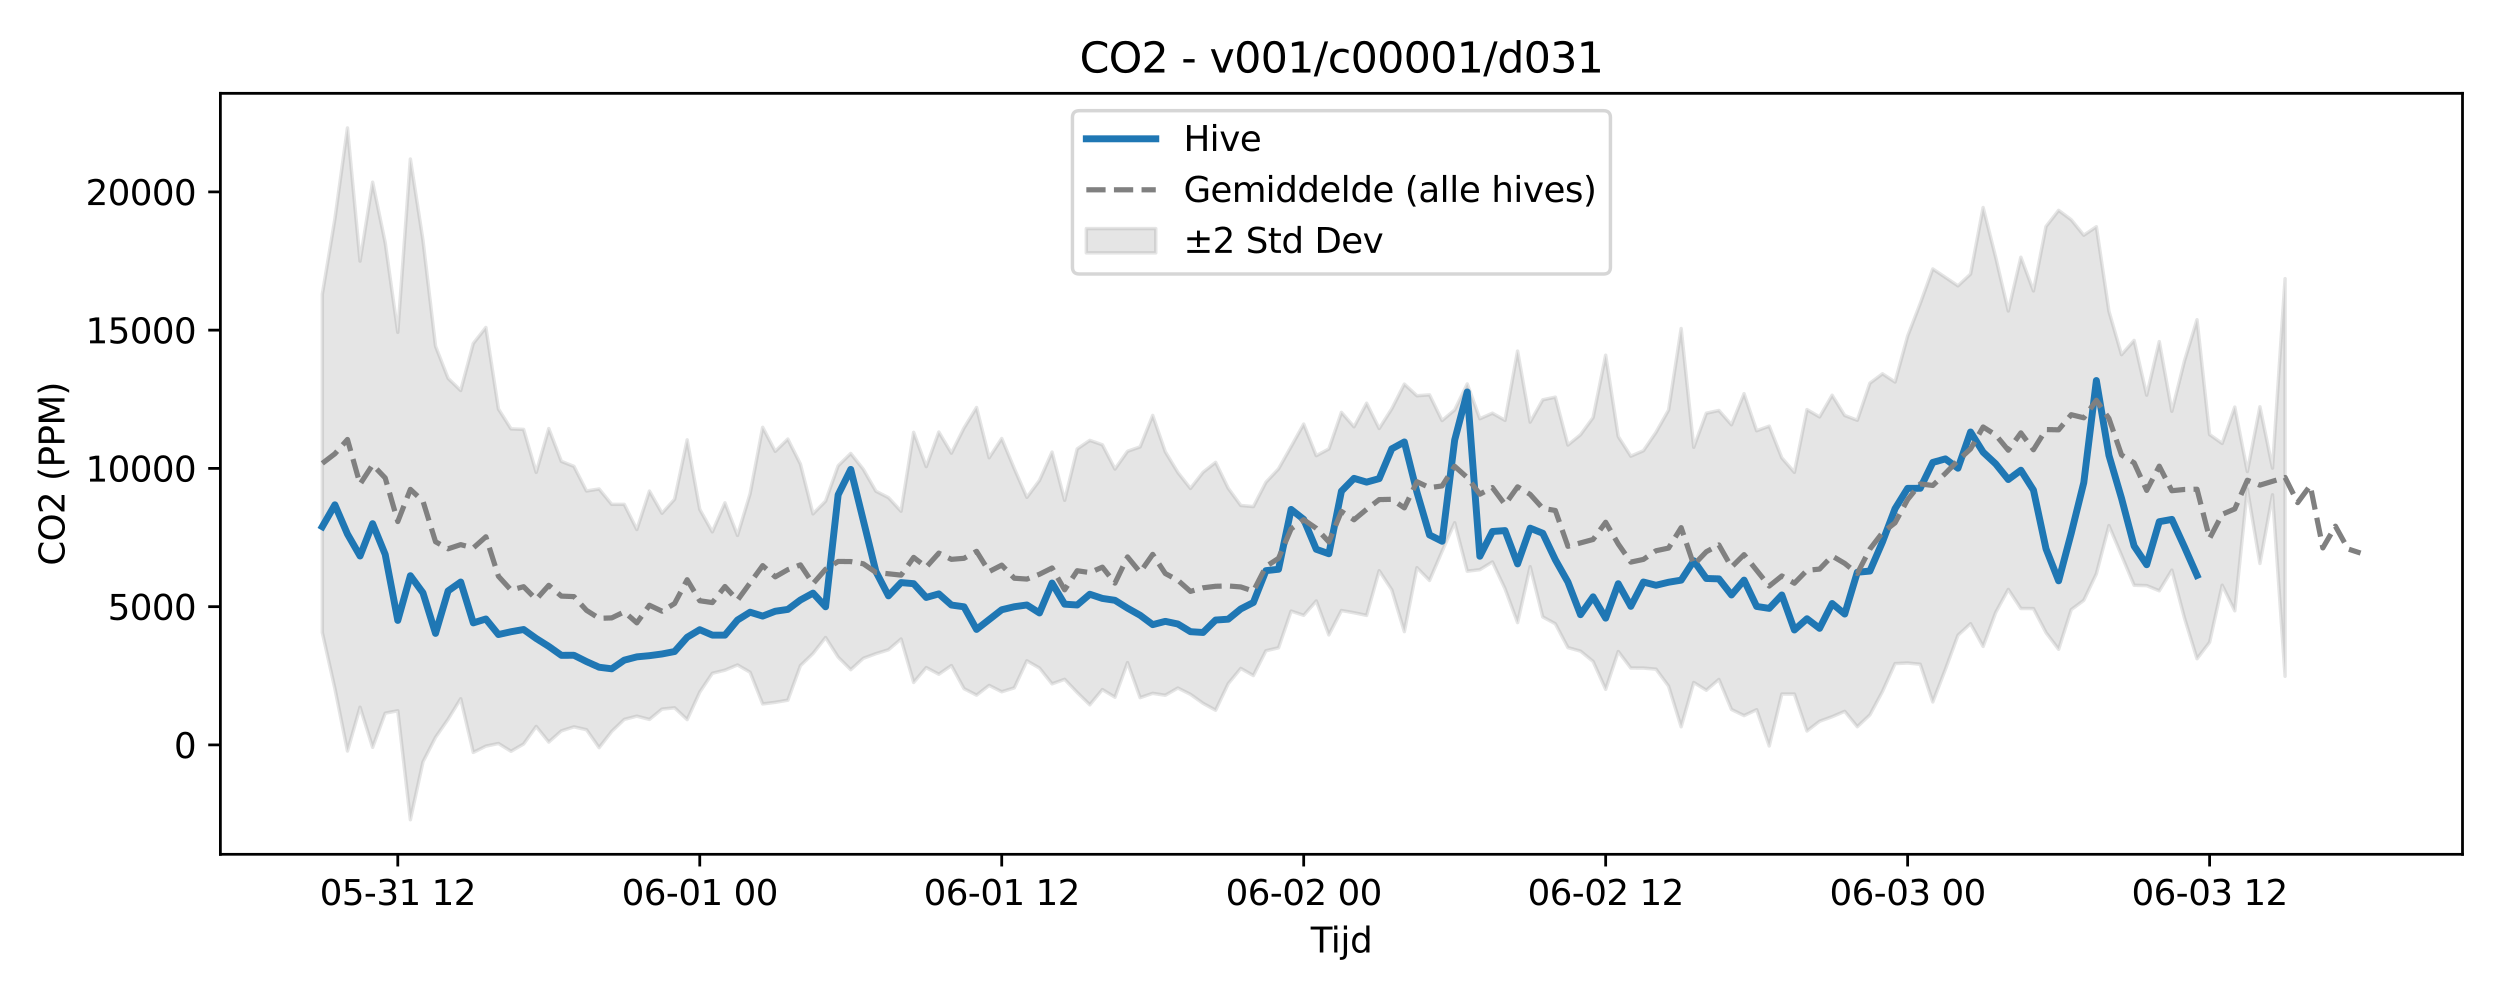 <?xml version="1.0" encoding="utf-8" standalone="no"?>
<!DOCTYPE svg PUBLIC "-//W3C//DTD SVG 1.1//EN"
  "http://www.w3.org/Graphics/SVG/1.1/DTD/svg11.dtd">
<svg xmlns:xlink="http://www.w3.org/1999/xlink" width="720pt" height="288pt" viewBox="0 0 720 288" xmlns="http://www.w3.org/2000/svg" version="1.1">
 <defs>
  <style type="text/css">*{stroke-linejoin: round; stroke-linecap: butt}</style>
 </defs>
 <g id="figure_1">
  <g id="patch_1">
   <path d="M 0 288 
L 720 288 
L 720 0 
L 0 0 
z
" style="fill: #ffffff"/>
  </g>
  <g id="axes_1">
   <g id="patch_2">
    <path d="M 63.47 246.04 
L 709.2 246.04 
L 709.2 26.88 
L 63.47 26.88 
z
" style="fill: #ffffff"/>
   </g>
   <g id="FillBetweenPolyCollection_1">
    <defs>
     <path id="mb9d3ffe589" d="M 92.821 -203.241 
L 92.821 -105.857 
L 96.445 -89.713 
L 100.069 -71.7 
L 103.692 -84.316 
L 107.316 -72.768 
L 110.939 -82.601 
L 114.563 -83.304 
L 118.187 -51.922 
L 121.81 -68.562 
L 125.434 -75.65 
L 129.058 -80.87 
L 132.681 -86.763 
L 136.305 -71.301 
L 139.928 -73.111 
L 143.552 -73.869 
L 147.176 -71.629 
L 150.799 -73.724 
L 154.423 -78.782 
L 158.047 -74.279 
L 161.67 -77.502 
L 165.294 -78.667 
L 168.917 -77.838 
L 172.541 -72.668 
L 176.165 -77.336 
L 179.788 -80.811 
L 183.412 -81.745 
L 187.036 -80.799 
L 190.659 -83.781 
L 194.283 -84.152 
L 197.906 -80.753 
L 201.53 -88.667 
L 205.154 -94.09 
L 208.777 -94.985 
L 212.401 -96.492 
L 216.025 -94.39 
L 219.648 -85.267 
L 223.272 -85.727 
L 226.895 -86.34 
L 230.519 -96.282 
L 234.143 -99.778 
L 237.766 -104.398 
L 241.39 -98.752 
L 245.014 -95.131 
L 248.637 -98.405 
L 252.261 -99.74 
L 255.884 -100.87 
L 259.508 -103.971 
L 263.132 -91.457 
L 266.755 -95.737 
L 270.379 -93.824 
L 274.003 -96.32 
L 277.626 -89.676 
L 281.25 -87.791 
L 284.873 -90.602 
L 288.497 -88.768 
L 292.121 -89.904 
L 295.744 -97.682 
L 299.368 -95.595 
L 302.992 -91.046 
L 306.615 -92.357 
L 310.239 -88.549 
L 313.862 -85.011 
L 317.486 -89.403 
L 321.11 -87.203 
L 324.733 -97.173 
L 328.357 -87.071 
L 331.981 -88.318 
L 335.604 -87.76 
L 339.228 -89.848 
L 342.851 -88.032 
L 346.475 -85.446 
L 350.099 -83.454 
L 353.722 -91.096 
L 357.346 -95.494 
L 360.97 -93.433 
L 364.593 -100.579 
L 368.217 -101.437 
L 371.84 -112.008 
L 375.464 -110.781 
L 379.088 -114.923 
L 382.711 -105.139 
L 386.335 -112.174 
L 389.959 -111.524 
L 393.582 -110.764 
L 397.206 -123.637 
L 400.83 -118.122 
L 404.453 -106.09 
L 408.077 -124.502 
L 411.7 -120.823 
L 415.324 -129.225 
L 418.948 -137.452 
L 422.571 -123.492 
L 426.195 -123.935 
L 429.819 -126.158 
L 433.442 -118.444 
L 437.066 -108.688 
L 440.689 -124.797 
L 444.313 -110.328 
L 447.937 -108.349 
L 451.56 -101.485 
L 455.184 -100.472 
L 458.808 -97.515 
L 462.431 -89.475 
L 466.055 -100.364 
L 469.678 -95.615 
L 473.302 -95.595 
L 476.926 -95.281 
L 480.549 -90.403 
L 484.173 -78.691 
L 487.797 -91.437 
L 491.42 -89.209 
L 495.044 -92.32 
L 498.667 -83.673 
L 502.291 -81.907 
L 505.915 -83.607 
L 509.538 -73.16 
L 513.162 -88.109 
L 516.786 -88.1 
L 520.409 -77.467 
L 524.033 -80.268 
L 527.656 -81.584 
L 531.28 -83.134 
L 534.904 -78.698 
L 538.527 -82.114 
L 542.151 -88.839 
L 545.775 -96.884 
L 549.398 -97.052 
L 553.022 -96.69 
L 556.645 -85.836 
L 560.269 -95.204 
L 563.893 -105.051 
L 567.516 -108.364 
L 571.14 -101.823 
L 574.764 -111.619 
L 578.387 -118.246 
L 582.011 -112.745 
L 585.634 -112.728 
L 589.258 -105.796 
L 592.882 -101.002 
L 596.505 -112.412 
L 600.129 -115.102 
L 603.753 -122.739 
L 607.376 -136.623 
L 611 -128.073 
L 614.623 -119.439 
L 618.247 -119.338 
L 621.871 -117.855 
L 625.494 -123.804 
L 629.118 -110.047 
L 632.742 -98.285 
L 636.365 -103.02 
L 639.989 -119.46 
L 643.612 -112.095 
L 647.236 -147.192 
L 650.86 -125.714 
L 654.483 -145.508 
L 658.107 -93.229 
L 658.107 -207.753 
L 658.107 -207.753 
L 654.483 -153.181 
L 650.86 -170.851 
L 647.236 -152.192 
L 643.612 -170.759 
L 639.989 -160.292 
L 636.365 -162.852 
L 632.742 -195.917 
L 629.118 -184.023 
L 625.494 -169.541 
L 621.871 -189.628 
L 618.247 -174.188 
L 614.623 -189.969 
L 611 -185.856 
L 607.376 -198.344 
L 603.753 -222.704 
L 600.129 -220.256 
L 596.505 -224.721 
L 592.882 -227.415 
L 589.258 -222.779 
L 585.634 -204.217 
L 582.011 -213.914 
L 578.387 -198.434 
L 574.764 -213.856 
L 571.14 -228.234 
L 567.516 -209.069 
L 563.893 -205.681 
L 560.269 -208.125 
L 556.645 -210.543 
L 553.022 -200.571 
L 549.398 -191.21 
L 545.775 -177.975 
L 542.151 -180.353 
L 538.527 -177.633 
L 534.904 -166.968 
L 531.28 -168.347 
L 527.656 -174.173 
L 524.033 -167.927 
L 520.409 -170.039 
L 516.786 -151.972 
L 513.162 -156.134 
L 509.538 -165.274 
L 505.915 -163.951 
L 502.291 -174.622 
L 498.667 -165.669 
L 495.044 -169.79 
L 491.42 -169.001 
L 487.797 -159.186 
L 484.173 -193.39 
L 480.549 -169.905 
L 476.926 -163.493 
L 473.302 -158.191 
L 469.678 -156.621 
L 466.055 -162.294 
L 462.431 -185.702 
L 458.808 -167.743 
L 455.184 -162.799 
L 451.56 -159.836 
L 447.937 -173.622 
L 444.313 -172.861 
L 440.689 -166.434 
L 437.066 -186.893 
L 433.442 -166.946 
L 429.819 -169.007 
L 426.195 -167.403 
L 422.571 -177.43 
L 418.948 -169.951 
L 415.324 -166.878 
L 411.7 -174.287 
L 408.077 -174.024 
L 404.453 -177.377 
L 400.83 -170.271 
L 397.206 -164.593 
L 393.582 -171.883 
L 389.959 -165.088 
L 386.335 -169.245 
L 382.711 -158.708 
L 379.088 -156.768 
L 375.464 -165.869 
L 371.84 -159.376 
L 368.217 -152.97 
L 364.593 -149.113 
L 360.97 -142.097 
L 357.346 -142.432 
L 353.722 -147.389 
L 350.099 -154.854 
L 346.475 -151.985 
L 342.851 -147.326 
L 339.228 -151.925 
L 335.604 -157.899 
L 331.981 -168.36 
L 328.357 -159.303 
L 324.733 -158.035 
L 321.11 -152.917 
L 317.486 -159.908 
L 313.862 -161.177 
L 310.239 -158.709 
L 306.615 -143.911 
L 302.992 -157.805 
L 299.368 -149.636 
L 295.744 -144.768 
L 292.121 -153.038 
L 288.497 -161.717 
L 284.873 -156.164 
L 281.25 -170.634 
L 277.626 -164.734 
L 274.003 -157.496 
L 270.379 -163.586 
L 266.755 -153.614 
L 263.132 -163.489 
L 259.508 -140.756 
L 255.884 -144.681 
L 252.261 -146.538 
L 248.637 -152.852 
L 245.014 -157.408 
L 241.39 -153.861 
L 237.766 -143.687 
L 234.143 -140.007 
L 230.519 -154.355 
L 226.895 -161.549 
L 223.272 -158.014 
L 219.648 -164.933 
L 216.025 -145.781 
L 212.401 -133.8 
L 208.777 -143.188 
L 205.154 -134.823 
L 201.53 -141.303 
L 197.906 -161.325 
L 194.283 -144.22 
L 190.659 -140.188 
L 187.036 -146.579 
L 183.412 -135.495 
L 179.788 -142.749 
L 176.165 -142.751 
L 172.541 -147.178 
L 168.917 -146.598 
L 165.294 -153.692 
L 161.67 -155.138 
L 158.047 -164.575 
L 154.423 -151.958 
L 150.799 -164.339 
L 147.176 -164.493 
L 143.552 -170.208 
L 139.928 -193.689 
L 136.305 -189.083 
L 132.681 -175.531 
L 129.058 -179.03 
L 125.434 -188.304 
L 121.81 -218.811 
L 118.187 -242.199 
L 114.563 -192.287 
L 110.939 -218.107 
L 107.316 -235.524 
L 103.692 -212.795 
L 100.069 -251.158 
L 96.445 -224.921 
L 92.821 -203.241 
z
" style="stroke: #808080; stroke-opacity: 0.2"/>
    </defs>
    <g clip-path="url(#p9726e30731)">
     <use xlink:href="#mb9d3ffe589" x="0" y="288" style="fill: #808080; fill-opacity: 0.2; stroke: #808080; stroke-opacity: 0.2"/>
    </g>
   </g>
   <g id="matplotlib.axis_1">
    <g id="xtick_1">
     <g id="line2d_1">
      <defs>
       <path id="m6a9867c2ef" d="M 0 0 
L 0 3.5 
" style="stroke: #000000; stroke-width: 0.8"/>
      </defs>
      <g>
       <use xlink:href="#m6a9867c2ef" x="114.563" y="246.04" style="stroke: #000000; stroke-width: 0.8"/>
      </g>
     </g>
     <g id="text_1">
      <!-- 05-31 12 -->
      <g transform="translate(92.083 260.638) scale(0.1 -0.1)">
       <defs>
        <path id="DejaVuSans-30" d="M 2034 4250 
Q 1547 4250 1301 3770 
Q 1056 3291 1056 2328 
Q 1056 1369 1301 889 
Q 1547 409 2034 409 
Q 2525 409 2770 889 
Q 3016 1369 3016 2328 
Q 3016 3291 2770 3770 
Q 2525 4250 2034 4250 
z
M 2034 4750 
Q 2819 4750 3233 4129 
Q 3647 3509 3647 2328 
Q 3647 1150 3233 529 
Q 2819 -91 2034 -91 
Q 1250 -91 836 529 
Q 422 1150 422 2328 
Q 422 3509 836 4129 
Q 1250 4750 2034 4750 
z
" transform="scale(0.016)"/>
        <path id="DejaVuSans-35" d="M 691 4666 
L 3169 4666 
L 3169 4134 
L 1269 4134 
L 1269 2991 
Q 1406 3038 1543 3061 
Q 1681 3084 1819 3084 
Q 2600 3084 3056 2656 
Q 3513 2228 3513 1497 
Q 3513 744 3044 326 
Q 2575 -91 1722 -91 
Q 1428 -91 1123 -41 
Q 819 9 494 109 
L 494 744 
Q 775 591 1075 516 
Q 1375 441 1709 441 
Q 2250 441 2565 725 
Q 2881 1009 2881 1497 
Q 2881 1984 2565 2268 
Q 2250 2553 1709 2553 
Q 1456 2553 1204 2497 
Q 953 2441 691 2322 
L 691 4666 
z
" transform="scale(0.016)"/>
        <path id="DejaVuSans-2d" d="M 313 2009 
L 1997 2009 
L 1997 1497 
L 313 1497 
L 313 2009 
z
" transform="scale(0.016)"/>
        <path id="DejaVuSans-33" d="M 2597 2516 
Q 3050 2419 3304 2112 
Q 3559 1806 3559 1356 
Q 3559 666 3084 287 
Q 2609 -91 1734 -91 
Q 1441 -91 1130 -33 
Q 819 25 488 141 
L 488 750 
Q 750 597 1062 519 
Q 1375 441 1716 441 
Q 2309 441 2620 675 
Q 2931 909 2931 1356 
Q 2931 1769 2642 2001 
Q 2353 2234 1838 2234 
L 1294 2234 
L 1294 2753 
L 1863 2753 
Q 2328 2753 2575 2939 
Q 2822 3125 2822 3475 
Q 2822 3834 2567 4026 
Q 2313 4219 1838 4219 
Q 1578 4219 1281 4162 
Q 984 4106 628 3988 
L 628 4550 
Q 988 4650 1302 4700 
Q 1616 4750 1894 4750 
Q 2613 4750 3031 4423 
Q 3450 4097 3450 3541 
Q 3450 3153 3228 2886 
Q 3006 2619 2597 2516 
z
" transform="scale(0.016)"/>
        <path id="DejaVuSans-31" d="M 794 531 
L 1825 531 
L 1825 4091 
L 703 3866 
L 703 4441 
L 1819 4666 
L 2450 4666 
L 2450 531 
L 3481 531 
L 3481 0 
L 794 0 
L 794 531 
z
" transform="scale(0.016)"/>
        <path id="DejaVuSans-20" transform="scale(0.016)"/>
        <path id="DejaVuSans-32" d="M 1228 531 
L 3431 531 
L 3431 0 
L 469 0 
L 469 531 
Q 828 903 1448 1529 
Q 2069 2156 2228 2338 
Q 2531 2678 2651 2914 
Q 2772 3150 2772 3378 
Q 2772 3750 2511 3984 
Q 2250 4219 1831 4219 
Q 1534 4219 1204 4116 
Q 875 4013 500 3803 
L 500 4441 
Q 881 4594 1212 4672 
Q 1544 4750 1819 4750 
Q 2544 4750 2975 4387 
Q 3406 4025 3406 3419 
Q 3406 3131 3298 2873 
Q 3191 2616 2906 2266 
Q 2828 2175 2409 1742 
Q 1991 1309 1228 531 
z
" transform="scale(0.016)"/>
       </defs>
       <use xlink:href="#DejaVuSans-30"/>
       <use xlink:href="#DejaVuSans-35" transform="translate(63.623 0)"/>
       <use xlink:href="#DejaVuSans-2d" transform="translate(127.246 0)"/>
       <use xlink:href="#DejaVuSans-33" transform="translate(163.33 0)"/>
       <use xlink:href="#DejaVuSans-31" transform="translate(226.953 0)"/>
       <use xlink:href="#DejaVuSans-20" transform="translate(290.576 0)"/>
       <use xlink:href="#DejaVuSans-31" transform="translate(322.363 0)"/>
       <use xlink:href="#DejaVuSans-32" transform="translate(385.986 0)"/>
      </g>
     </g>
    </g>
    <g id="xtick_2">
     <g id="line2d_2">
      <g>
       <use xlink:href="#m6a9867c2ef" x="201.53" y="246.04" style="stroke: #000000; stroke-width: 0.8"/>
      </g>
     </g>
     <g id="text_2">
      <!-- 06-01 00 -->
      <g transform="translate(179.05 260.638) scale(0.1 -0.1)">
       <defs>
        <path id="DejaVuSans-36" d="M 2113 2584 
Q 1688 2584 1439 2293 
Q 1191 2003 1191 1497 
Q 1191 994 1439 701 
Q 1688 409 2113 409 
Q 2538 409 2786 701 
Q 3034 994 3034 1497 
Q 3034 2003 2786 2293 
Q 2538 2584 2113 2584 
z
M 3366 4563 
L 3366 3988 
Q 3128 4100 2886 4159 
Q 2644 4219 2406 4219 
Q 1781 4219 1451 3797 
Q 1122 3375 1075 2522 
Q 1259 2794 1537 2939 
Q 1816 3084 2150 3084 
Q 2853 3084 3261 2657 
Q 3669 2231 3669 1497 
Q 3669 778 3244 343 
Q 2819 -91 2113 -91 
Q 1303 -91 875 529 
Q 447 1150 447 2328 
Q 447 3434 972 4092 
Q 1497 4750 2381 4750 
Q 2619 4750 2861 4703 
Q 3103 4656 3366 4563 
z
" transform="scale(0.016)"/>
       </defs>
       <use xlink:href="#DejaVuSans-30"/>
       <use xlink:href="#DejaVuSans-36" transform="translate(63.623 0)"/>
       <use xlink:href="#DejaVuSans-2d" transform="translate(127.246 0)"/>
       <use xlink:href="#DejaVuSans-30" transform="translate(163.33 0)"/>
       <use xlink:href="#DejaVuSans-31" transform="translate(226.953 0)"/>
       <use xlink:href="#DejaVuSans-20" transform="translate(290.576 0)"/>
       <use xlink:href="#DejaVuSans-30" transform="translate(322.363 0)"/>
       <use xlink:href="#DejaVuSans-30" transform="translate(385.986 0)"/>
      </g>
     </g>
    </g>
    <g id="xtick_3">
     <g id="line2d_3">
      <g>
       <use xlink:href="#m6a9867c2ef" x="288.497" y="246.04" style="stroke: #000000; stroke-width: 0.8"/>
      </g>
     </g>
     <g id="text_3">
      <!-- 06-01 12 -->
      <g transform="translate(266.017 260.638) scale(0.1 -0.1)">
       <use xlink:href="#DejaVuSans-30"/>
       <use xlink:href="#DejaVuSans-36" transform="translate(63.623 0)"/>
       <use xlink:href="#DejaVuSans-2d" transform="translate(127.246 0)"/>
       <use xlink:href="#DejaVuSans-30" transform="translate(163.33 0)"/>
       <use xlink:href="#DejaVuSans-31" transform="translate(226.953 0)"/>
       <use xlink:href="#DejaVuSans-20" transform="translate(290.576 0)"/>
       <use xlink:href="#DejaVuSans-31" transform="translate(322.363 0)"/>
       <use xlink:href="#DejaVuSans-32" transform="translate(385.986 0)"/>
      </g>
     </g>
    </g>
    <g id="xtick_4">
     <g id="line2d_4">
      <g>
       <use xlink:href="#m6a9867c2ef" x="375.464" y="246.04" style="stroke: #000000; stroke-width: 0.8"/>
      </g>
     </g>
     <g id="text_4">
      <!-- 06-02 00 -->
      <g transform="translate(352.984 260.638) scale(0.1 -0.1)">
       <use xlink:href="#DejaVuSans-30"/>
       <use xlink:href="#DejaVuSans-36" transform="translate(63.623 0)"/>
       <use xlink:href="#DejaVuSans-2d" transform="translate(127.246 0)"/>
       <use xlink:href="#DejaVuSans-30" transform="translate(163.33 0)"/>
       <use xlink:href="#DejaVuSans-32" transform="translate(226.953 0)"/>
       <use xlink:href="#DejaVuSans-20" transform="translate(290.576 0)"/>
       <use xlink:href="#DejaVuSans-30" transform="translate(322.363 0)"/>
       <use xlink:href="#DejaVuSans-30" transform="translate(385.986 0)"/>
      </g>
     </g>
    </g>
    <g id="xtick_5">
     <g id="line2d_5">
      <g>
       <use xlink:href="#m6a9867c2ef" x="462.431" y="246.04" style="stroke: #000000; stroke-width: 0.8"/>
      </g>
     </g>
     <g id="text_5">
      <!-- 06-02 12 -->
      <g transform="translate(439.951 260.638) scale(0.1 -0.1)">
       <use xlink:href="#DejaVuSans-30"/>
       <use xlink:href="#DejaVuSans-36" transform="translate(63.623 0)"/>
       <use xlink:href="#DejaVuSans-2d" transform="translate(127.246 0)"/>
       <use xlink:href="#DejaVuSans-30" transform="translate(163.33 0)"/>
       <use xlink:href="#DejaVuSans-32" transform="translate(226.953 0)"/>
       <use xlink:href="#DejaVuSans-20" transform="translate(290.576 0)"/>
       <use xlink:href="#DejaVuSans-31" transform="translate(322.363 0)"/>
       <use xlink:href="#DejaVuSans-32" transform="translate(385.986 0)"/>
      </g>
     </g>
    </g>
    <g id="xtick_6">
     <g id="line2d_6">
      <g>
       <use xlink:href="#m6a9867c2ef" x="549.398" y="246.04" style="stroke: #000000; stroke-width: 0.8"/>
      </g>
     </g>
     <g id="text_6">
      <!-- 06-03 00 -->
      <g transform="translate(526.918 260.638) scale(0.1 -0.1)">
       <use xlink:href="#DejaVuSans-30"/>
       <use xlink:href="#DejaVuSans-36" transform="translate(63.623 0)"/>
       <use xlink:href="#DejaVuSans-2d" transform="translate(127.246 0)"/>
       <use xlink:href="#DejaVuSans-30" transform="translate(163.33 0)"/>
       <use xlink:href="#DejaVuSans-33" transform="translate(226.953 0)"/>
       <use xlink:href="#DejaVuSans-20" transform="translate(290.576 0)"/>
       <use xlink:href="#DejaVuSans-30" transform="translate(322.363 0)"/>
       <use xlink:href="#DejaVuSans-30" transform="translate(385.986 0)"/>
      </g>
     </g>
    </g>
    <g id="xtick_7">
     <g id="line2d_7">
      <g>
       <use xlink:href="#m6a9867c2ef" x="636.365" y="246.04" style="stroke: #000000; stroke-width: 0.8"/>
      </g>
     </g>
     <g id="text_7">
      <!-- 06-03 12 -->
      <g transform="translate(613.885 260.638) scale(0.1 -0.1)">
       <use xlink:href="#DejaVuSans-30"/>
       <use xlink:href="#DejaVuSans-36" transform="translate(63.623 0)"/>
       <use xlink:href="#DejaVuSans-2d" transform="translate(127.246 0)"/>
       <use xlink:href="#DejaVuSans-30" transform="translate(163.33 0)"/>
       <use xlink:href="#DejaVuSans-33" transform="translate(226.953 0)"/>
       <use xlink:href="#DejaVuSans-20" transform="translate(290.576 0)"/>
       <use xlink:href="#DejaVuSans-31" transform="translate(322.363 0)"/>
       <use xlink:href="#DejaVuSans-32" transform="translate(385.986 0)"/>
      </g>
     </g>
    </g>
    <g id="text_8">
     <!-- Tijd -->
     <g transform="translate(377.485 274.317) scale(0.1 -0.1)">
      <defs>
       <path id="DejaVuSans-54" d="M -19 4666 
L 3928 4666 
L 3928 4134 
L 2272 4134 
L 2272 0 
L 1638 0 
L 1638 4134 
L -19 4134 
L -19 4666 
z
" transform="scale(0.016)"/>
       <path id="DejaVuSans-69" d="M 603 3500 
L 1178 3500 
L 1178 0 
L 603 0 
L 603 3500 
z
M 603 4863 
L 1178 4863 
L 1178 4134 
L 603 4134 
L 603 4863 
z
" transform="scale(0.016)"/>
       <path id="DejaVuSans-6a" d="M 603 3500 
L 1178 3500 
L 1178 -63 
Q 1178 -731 923 -1031 
Q 669 -1331 103 -1331 
L -116 -1331 
L -116 -844 
L 38 -844 
Q 366 -844 484 -692 
Q 603 -541 603 -63 
L 603 3500 
z
M 603 4863 
L 1178 4863 
L 1178 4134 
L 603 4134 
L 603 4863 
z
" transform="scale(0.016)"/>
       <path id="DejaVuSans-64" d="M 2906 2969 
L 2906 4863 
L 3481 4863 
L 3481 0 
L 2906 0 
L 2906 525 
Q 2725 213 2448 61 
Q 2172 -91 1784 -91 
Q 1150 -91 751 415 
Q 353 922 353 1747 
Q 353 2572 751 3078 
Q 1150 3584 1784 3584 
Q 2172 3584 2448 3432 
Q 2725 3281 2906 2969 
z
M 947 1747 
Q 947 1113 1208 752 
Q 1469 391 1925 391 
Q 2381 391 2643 752 
Q 2906 1113 2906 1747 
Q 2906 2381 2643 2742 
Q 2381 3103 1925 3103 
Q 1469 3103 1208 2742 
Q 947 2381 947 1747 
z
" transform="scale(0.016)"/>
      </defs>
      <use xlink:href="#DejaVuSans-54"/>
      <use xlink:href="#DejaVuSans-69" transform="translate(57.959 0)"/>
      <use xlink:href="#DejaVuSans-6a" transform="translate(85.742 0)"/>
      <use xlink:href="#DejaVuSans-64" transform="translate(113.525 0)"/>
     </g>
    </g>
   </g>
   <g id="matplotlib.axis_2">
    <g id="ytick_1">
     <g id="line2d_8">
      <defs>
       <path id="m1d240a756c" d="M 0 0 
L -3.5 0 
" style="stroke: #000000; stroke-width: 0.8"/>
      </defs>
      <g>
       <use xlink:href="#m1d240a756c" x="63.47" y="214.532" style="stroke: #000000; stroke-width: 0.8"/>
      </g>
     </g>
     <g id="text_9">
      <!-- 0 -->
      <g transform="translate(50.108 218.331) scale(0.1 -0.1)">
       <use xlink:href="#DejaVuSans-30"/>
      </g>
     </g>
    </g>
    <g id="ytick_2">
     <g id="line2d_9">
      <g>
       <use xlink:href="#m1d240a756c" x="63.47" y="174.716" style="stroke: #000000; stroke-width: 0.8"/>
      </g>
     </g>
     <g id="text_10">
      <!-- 5000 -->
      <g transform="translate(31.02 178.515) scale(0.1 -0.1)">
       <use xlink:href="#DejaVuSans-35"/>
       <use xlink:href="#DejaVuSans-30" transform="translate(63.623 0)"/>
       <use xlink:href="#DejaVuSans-30" transform="translate(127.246 0)"/>
       <use xlink:href="#DejaVuSans-30" transform="translate(190.869 0)"/>
      </g>
     </g>
    </g>
    <g id="ytick_3">
     <g id="line2d_10">
      <g>
       <use xlink:href="#m1d240a756c" x="63.47" y="134.9" style="stroke: #000000; stroke-width: 0.8"/>
      </g>
     </g>
     <g id="text_11">
      <!-- 10000 -->
      <g transform="translate(24.657 138.699) scale(0.1 -0.1)">
       <use xlink:href="#DejaVuSans-31"/>
       <use xlink:href="#DejaVuSans-30" transform="translate(63.623 0)"/>
       <use xlink:href="#DejaVuSans-30" transform="translate(127.246 0)"/>
       <use xlink:href="#DejaVuSans-30" transform="translate(190.869 0)"/>
       <use xlink:href="#DejaVuSans-30" transform="translate(254.492 0)"/>
      </g>
     </g>
    </g>
    <g id="ytick_4">
     <g id="line2d_11">
      <g>
       <use xlink:href="#m1d240a756c" x="63.47" y="95.084" style="stroke: #000000; stroke-width: 0.8"/>
      </g>
     </g>
     <g id="text_12">
      <!-- 15000 -->
      <g transform="translate(24.657 98.883) scale(0.1 -0.1)">
       <use xlink:href="#DejaVuSans-31"/>
       <use xlink:href="#DejaVuSans-35" transform="translate(63.623 0)"/>
       <use xlink:href="#DejaVuSans-30" transform="translate(127.246 0)"/>
       <use xlink:href="#DejaVuSans-30" transform="translate(190.869 0)"/>
       <use xlink:href="#DejaVuSans-30" transform="translate(254.492 0)"/>
      </g>
     </g>
    </g>
    <g id="ytick_5">
     <g id="line2d_12">
      <g>
       <use xlink:href="#m1d240a756c" x="63.47" y="55.268" style="stroke: #000000; stroke-width: 0.8"/>
      </g>
     </g>
     <g id="text_13">
      <!-- 20000 -->
      <g transform="translate(24.657 59.067) scale(0.1 -0.1)">
       <use xlink:href="#DejaVuSans-32"/>
       <use xlink:href="#DejaVuSans-30" transform="translate(63.623 0)"/>
       <use xlink:href="#DejaVuSans-30" transform="translate(127.246 0)"/>
       <use xlink:href="#DejaVuSans-30" transform="translate(190.869 0)"/>
       <use xlink:href="#DejaVuSans-30" transform="translate(254.492 0)"/>
      </g>
     </g>
    </g>
    <g id="text_14">
     <!-- CO2 (PPM) -->
     <g transform="translate(18.578 162.903) rotate(-90) scale(0.1 -0.1)">
      <defs>
       <path id="DejaVuSans-43" d="M 4122 4306 
L 4122 3641 
Q 3803 3938 3442 4084 
Q 3081 4231 2675 4231 
Q 1875 4231 1450 3742 
Q 1025 3253 1025 2328 
Q 1025 1406 1450 917 
Q 1875 428 2675 428 
Q 3081 428 3442 575 
Q 3803 722 4122 1019 
L 4122 359 
Q 3791 134 3420 21 
Q 3050 -91 2638 -91 
Q 1578 -91 968 557 
Q 359 1206 359 2328 
Q 359 3453 968 4101 
Q 1578 4750 2638 4750 
Q 3056 4750 3426 4639 
Q 3797 4528 4122 4306 
z
" transform="scale(0.016)"/>
       <path id="DejaVuSans-4f" d="M 2522 4238 
Q 1834 4238 1429 3725 
Q 1025 3213 1025 2328 
Q 1025 1447 1429 934 
Q 1834 422 2522 422 
Q 3209 422 3611 934 
Q 4013 1447 4013 2328 
Q 4013 3213 3611 3725 
Q 3209 4238 2522 4238 
z
M 2522 4750 
Q 3503 4750 4090 4092 
Q 4678 3434 4678 2328 
Q 4678 1225 4090 567 
Q 3503 -91 2522 -91 
Q 1538 -91 948 565 
Q 359 1222 359 2328 
Q 359 3434 948 4092 
Q 1538 4750 2522 4750 
z
" transform="scale(0.016)"/>
       <path id="DejaVuSans-28" d="M 1984 4856 
Q 1566 4138 1362 3434 
Q 1159 2731 1159 2009 
Q 1159 1288 1364 580 
Q 1569 -128 1984 -844 
L 1484 -844 
Q 1016 -109 783 600 
Q 550 1309 550 2009 
Q 550 2706 781 3412 
Q 1013 4119 1484 4856 
L 1984 4856 
z
" transform="scale(0.016)"/>
       <path id="DejaVuSans-50" d="M 1259 4147 
L 1259 2394 
L 2053 2394 
Q 2494 2394 2734 2622 
Q 2975 2850 2975 3272 
Q 2975 3691 2734 3919 
Q 2494 4147 2053 4147 
L 1259 4147 
z
M 628 4666 
L 2053 4666 
Q 2838 4666 3239 4311 
Q 3641 3956 3641 3272 
Q 3641 2581 3239 2228 
Q 2838 1875 2053 1875 
L 1259 1875 
L 1259 0 
L 628 0 
L 628 4666 
z
" transform="scale(0.016)"/>
       <path id="DejaVuSans-4d" d="M 628 4666 
L 1569 4666 
L 2759 1491 
L 3956 4666 
L 4897 4666 
L 4897 0 
L 4281 0 
L 4281 4097 
L 3078 897 
L 2444 897 
L 1241 4097 
L 1241 0 
L 628 0 
L 628 4666 
z
" transform="scale(0.016)"/>
       <path id="DejaVuSans-29" d="M 513 4856 
L 1013 4856 
Q 1481 4119 1714 3412 
Q 1947 2706 1947 2009 
Q 1947 1309 1714 600 
Q 1481 -109 1013 -844 
L 513 -844 
Q 928 -128 1133 580 
Q 1338 1288 1338 2009 
Q 1338 2731 1133 3434 
Q 928 4138 513 4856 
z
" transform="scale(0.016)"/>
      </defs>
      <use xlink:href="#DejaVuSans-43"/>
      <use xlink:href="#DejaVuSans-4f" transform="translate(69.824 0)"/>
      <use xlink:href="#DejaVuSans-32" transform="translate(148.535 0)"/>
      <use xlink:href="#DejaVuSans-20" transform="translate(212.158 0)"/>
      <use xlink:href="#DejaVuSans-28" transform="translate(243.945 0)"/>
      <use xlink:href="#DejaVuSans-50" transform="translate(282.959 0)"/>
      <use xlink:href="#DejaVuSans-50" transform="translate(343.262 0)"/>
      <use xlink:href="#DejaVuSans-4d" transform="translate(403.564 0)"/>
      <use xlink:href="#DejaVuSans-29" transform="translate(489.844 0)"/>
     </g>
    </g>
   </g>
   <g id="line2d_13">
    <path d="M 92.821 151.678 
L 96.445 145.39 
L 100.069 153.81 
L 103.692 160.123 
L 107.316 150.822 
L 110.939 159.681 
L 114.563 178.677 
L 118.187 165.808 
L 121.81 170.739 
L 125.434 182.413 
L 129.058 170.179 
L 132.681 167.628 
L 136.305 179.387 
L 139.928 178.273 
L 143.552 182.748 
L 147.176 181.938 
L 150.799 181.299 
L 154.423 183.881 
L 158.047 186.167 
L 161.67 188.731 
L 165.294 188.72 
L 168.917 190.533 
L 172.541 192.163 
L 176.165 192.614 
L 179.788 190.124 
L 183.412 189.177 
L 187.036 188.834 
L 190.659 188.346 
L 194.283 187.64 
L 197.906 183.528 
L 201.53 181.352 
L 205.154 182.912 
L 208.777 182.923 
L 212.401 178.57 
L 216.025 176.314 
L 219.648 177.436 
L 223.272 176.038 
L 226.895 175.509 
L 230.519 172.805 
L 234.143 170.819 
L 237.766 174.753 
L 241.39 142.497 
L 245.014 135.197 
L 252.261 164.606 
L 255.884 171.605 
L 259.508 167.782 
L 263.132 168.098 
L 266.755 172.064 
L 270.379 171.039 
L 274.003 174.251 
L 277.626 174.756 
L 281.25 181.269 
L 288.497 175.608 
L 292.121 174.74 
L 295.744 174.235 
L 299.368 176.531 
L 302.992 167.92 
L 306.615 174.003 
L 310.239 174.235 
L 313.862 171.143 
L 317.486 172.348 
L 321.11 172.887 
L 324.733 175.159 
L 328.357 177.198 
L 331.981 179.896 
L 335.604 178.949 
L 339.228 179.714 
L 342.851 181.925 
L 346.475 182.153 
L 350.099 178.573 
L 353.722 178.328 
L 357.346 175.374 
L 360.97 173.519 
L 364.593 164.348 
L 368.217 163.944 
L 371.84 146.72 
L 375.464 149.579 
L 379.088 158.195 
L 382.711 159.479 
L 386.335 141.454 
L 389.959 137.769 
L 393.582 138.85 
L 397.206 137.846 
L 400.83 129.259 
L 404.453 127.287 
L 408.077 141.748 
L 411.7 154.062 
L 415.324 155.885 
L 418.948 126.724 
L 422.571 112.895 
L 426.195 160.194 
L 429.819 153.072 
L 433.442 152.809 
L 437.066 162.397 
L 440.689 152.111 
L 444.313 153.581 
L 447.937 161.207 
L 451.56 167.623 
L 455.184 177.028 
L 458.808 171.889 
L 462.431 178.023 
L 466.055 168.112 
L 469.678 174.623 
L 473.302 167.623 
L 476.926 168.555 
L 480.549 167.682 
L 484.173 167.084 
L 487.797 161.497 
L 491.42 166.601 
L 495.044 166.713 
L 498.667 171.347 
L 502.291 167.079 
L 505.915 174.655 
L 509.538 175.212 
L 513.162 171.355 
L 516.786 181.431 
L 520.409 178.204 
L 524.033 180.961 
L 527.656 173.813 
L 531.28 176.842 
L 534.904 164.81 
L 538.527 164.47 
L 542.151 156.077 
L 545.775 146.502 
L 549.398 140.647 
L 553.022 140.625 
L 556.645 133.174 
L 560.269 132.16 
L 563.893 134.841 
L 567.516 124.423 
L 571.14 130.225 
L 574.764 133.599 
L 578.387 138.101 
L 582.011 135.428 
L 585.634 141.151 
L 589.258 158.07 
L 592.882 167.273 
L 596.505 153.608 
L 600.129 138.998 
L 603.753 109.598 
L 607.376 131.154 
L 611 143.511 
L 614.623 157.247 
L 618.247 162.636 
L 621.871 150.25 
L 625.494 149.589 
L 629.118 157.51 
L 632.742 165.725 
L 632.742 165.725 
" clip-path="url(#p9726e30731)" style="fill: none; stroke: #1f77b4; stroke-width: 2; stroke-linecap: square"/>
   </g>
   <g id="line2d_14">
    <path d="M 92.821 133.451 
L 96.445 130.683 
L 100.069 126.571 
L 103.692 139.445 
L 107.316 133.854 
L 110.939 137.646 
L 114.563 150.205 
L 118.187 140.94 
L 121.81 144.313 
L 125.434 156.023 
L 129.058 158.05 
L 132.681 156.853 
L 136.305 157.808 
L 139.928 154.6 
L 143.552 165.962 
L 147.176 169.939 
L 150.799 168.968 
L 154.423 172.63 
L 158.047 168.573 
L 161.67 171.68 
L 165.294 171.82 
L 168.917 175.782 
L 172.541 178.077 
L 176.165 177.956 
L 179.788 176.22 
L 183.412 179.38 
L 187.036 174.311 
L 190.659 176.016 
L 194.283 173.814 
L 197.906 166.961 
L 201.53 173.015 
L 205.154 173.543 
L 208.777 168.914 
L 212.401 172.854 
L 219.648 162.9 
L 223.272 166.13 
L 226.895 164.055 
L 230.519 162.682 
L 234.143 168.107 
L 237.766 163.957 
L 241.39 161.693 
L 245.014 161.731 
L 248.637 162.371 
L 252.261 164.861 
L 259.508 165.636 
L 263.132 160.527 
L 266.755 163.325 
L 270.379 159.295 
L 274.003 161.092 
L 277.626 160.795 
L 281.25 158.787 
L 284.873 164.617 
L 288.497 162.757 
L 292.121 166.529 
L 295.744 166.775 
L 299.368 165.385 
L 302.992 163.575 
L 306.615 169.866 
L 310.239 164.371 
L 313.862 164.906 
L 317.486 163.344 
L 321.11 167.94 
L 324.733 160.396 
L 328.357 164.813 
L 331.981 159.661 
L 335.604 165.17 
L 339.228 167.113 
L 342.851 170.321 
L 346.475 169.285 
L 350.099 168.846 
L 353.722 168.758 
L 357.346 169.037 
L 360.97 170.235 
L 364.593 163.154 
L 368.217 160.796 
L 371.84 152.308 
L 375.464 149.675 
L 379.088 152.155 
L 382.711 156.077 
L 386.335 147.291 
L 389.959 149.694 
L 393.582 146.676 
L 397.206 143.885 
L 400.83 143.804 
L 404.453 146.267 
L 408.077 138.737 
L 411.7 140.445 
L 415.324 139.948 
L 418.948 134.299 
L 422.571 137.539 
L 426.195 142.331 
L 429.819 140.417 
L 433.442 145.305 
L 437.066 140.21 
L 440.689 142.385 
L 444.313 146.406 
L 447.937 147.014 
L 451.56 157.339 
L 458.808 155.371 
L 462.431 150.412 
L 466.055 156.671 
L 469.678 161.882 
L 473.302 161.107 
L 476.926 158.613 
L 480.549 157.846 
L 484.173 151.96 
L 487.797 162.688 
L 491.42 158.895 
L 495.044 156.945 
L 498.667 163.329 
L 502.291 159.736 
L 509.538 168.783 
L 513.162 165.878 
L 516.786 167.964 
L 520.409 164.247 
L 524.033 163.902 
L 527.656 160.122 
L 531.28 162.259 
L 534.904 165.167 
L 538.527 158.127 
L 542.151 153.404 
L 545.775 150.571 
L 549.398 143.869 
L 553.022 139.37 
L 556.645 139.81 
L 560.269 136.335 
L 563.893 132.634 
L 567.516 129.284 
L 571.14 122.972 
L 574.764 125.262 
L 578.387 129.66 
L 582.011 124.671 
L 585.634 129.528 
L 589.258 123.712 
L 592.882 123.791 
L 596.505 119.433 
L 600.129 120.321 
L 603.753 115.278 
L 607.376 120.517 
L 611 131.036 
L 614.623 133.296 
L 618.247 141.237 
L 621.871 134.258 
L 625.494 141.327 
L 629.118 140.965 
L 632.742 140.899 
L 636.365 155.064 
L 639.989 148.124 
L 643.612 146.573 
L 647.236 138.308 
L 650.86 139.718 
L 658.107 137.509 
L 661.731 144.75 
L 665.354 139.834 
L 668.978 157.794 
L 672.601 151.547 
L 676.225 158.099 
L 679.849 159.288 
L 679.849 159.288 
" clip-path="url(#p9726e30731)" style="fill: none; stroke-dasharray: 5.55,2.4; stroke-dashoffset: 0; stroke: #808080; stroke-width: 1.5"/>
   </g>
   <g id="patch_3">
    <path d="M 63.47 246.04 
L 63.47 26.88 
" style="fill: none; stroke: #000000; stroke-width: 0.8; stroke-linejoin: miter; stroke-linecap: square"/>
   </g>
   <g id="patch_4">
    <path d="M 709.2 246.04 
L 709.2 26.88 
" style="fill: none; stroke: #000000; stroke-width: 0.8; stroke-linejoin: miter; stroke-linecap: square"/>
   </g>
   <g id="patch_5">
    <path d="M 63.47 246.04 
L 709.2 246.04 
" style="fill: none; stroke: #000000; stroke-width: 0.8; stroke-linejoin: miter; stroke-linecap: square"/>
   </g>
   <g id="patch_6">
    <path d="M 63.47 26.88 
L 709.2 26.88 
" style="fill: none; stroke: #000000; stroke-width: 0.8; stroke-linejoin: miter; stroke-linecap: square"/>
   </g>
   <g id="text_15">
    <!-- CO2 - v001/c00001/d031 -->
    <g transform="translate(310.932 20.88) scale(0.12 -0.12)">
     <defs>
      <path id="DejaVuSans-76" d="M 191 3500 
L 800 3500 
L 1894 563 
L 2988 3500 
L 3597 3500 
L 2284 0 
L 1503 0 
L 191 3500 
z
" transform="scale(0.016)"/>
      <path id="DejaVuSans-2f" d="M 1625 4666 
L 2156 4666 
L 531 -594 
L 0 -594 
L 1625 4666 
z
" transform="scale(0.016)"/>
      <path id="DejaVuSans-63" d="M 3122 3366 
L 3122 2828 
Q 2878 2963 2633 3030 
Q 2388 3097 2138 3097 
Q 1578 3097 1268 2742 
Q 959 2388 959 1747 
Q 959 1106 1268 751 
Q 1578 397 2138 397 
Q 2388 397 2633 464 
Q 2878 531 3122 666 
L 3122 134 
Q 2881 22 2623 -34 
Q 2366 -91 2075 -91 
Q 1284 -91 818 406 
Q 353 903 353 1747 
Q 353 2603 823 3093 
Q 1294 3584 2113 3584 
Q 2378 3584 2631 3529 
Q 2884 3475 3122 3366 
z
" transform="scale(0.016)"/>
     </defs>
     <use xlink:href="#DejaVuSans-43"/>
     <use xlink:href="#DejaVuSans-4f" transform="translate(69.824 0)"/>
     <use xlink:href="#DejaVuSans-32" transform="translate(148.535 0)"/>
     <use xlink:href="#DejaVuSans-20" transform="translate(212.158 0)"/>
     <use xlink:href="#DejaVuSans-2d" transform="translate(243.945 0)"/>
     <use xlink:href="#DejaVuSans-20" transform="translate(280.029 0)"/>
     <use xlink:href="#DejaVuSans-76" transform="translate(311.816 0)"/>
     <use xlink:href="#DejaVuSans-30" transform="translate(370.996 0)"/>
     <use xlink:href="#DejaVuSans-30" transform="translate(434.619 0)"/>
     <use xlink:href="#DejaVuSans-31" transform="translate(498.242 0)"/>
     <use xlink:href="#DejaVuSans-2f" transform="translate(561.865 0)"/>
     <use xlink:href="#DejaVuSans-63" transform="translate(595.557 0)"/>
     <use xlink:href="#DejaVuSans-30" transform="translate(650.537 0)"/>
     <use xlink:href="#DejaVuSans-30" transform="translate(714.16 0)"/>
     <use xlink:href="#DejaVuSans-30" transform="translate(777.783 0)"/>
     <use xlink:href="#DejaVuSans-30" transform="translate(841.406 0)"/>
     <use xlink:href="#DejaVuSans-31" transform="translate(905.029 0)"/>
     <use xlink:href="#DejaVuSans-2f" transform="translate(968.652 0)"/>
     <use xlink:href="#DejaVuSans-64" transform="translate(1002.344 0)"/>
     <use xlink:href="#DejaVuSans-30" transform="translate(1065.82 0)"/>
     <use xlink:href="#DejaVuSans-33" transform="translate(1129.443 0)"/>
     <use xlink:href="#DejaVuSans-31" transform="translate(1193.066 0)"/>
    </g>
   </g>
   <g id="legend_1">
    <g id="patch_7">
     <path d="M 310.863 78.914 
L 461.807 78.914 
Q 463.807 78.914 463.807 76.914 
L 463.807 33.88 
Q 463.807 31.88 461.807 31.88 
L 310.863 31.88 
Q 308.863 31.88 308.863 33.88 
L 308.863 76.914 
Q 308.863 78.914 310.863 78.914 
z
" style="fill: #ffffff; opacity: 0.8; stroke: #cccccc; stroke-linejoin: miter"/>
    </g>
    <g id="line2d_15">
     <path d="M 312.863 39.978 
L 322.863 39.978 
L 332.863 39.978 
" style="fill: none; stroke: #1f77b4; stroke-width: 2; stroke-linecap: square"/>
    </g>
    <g id="text_16">
     <!-- Hive -->
     <g transform="translate(340.863 43.478) scale(0.1 -0.1)">
      <defs>
       <path id="DejaVuSans-48" d="M 628 4666 
L 1259 4666 
L 1259 2753 
L 3553 2753 
L 3553 4666 
L 4184 4666 
L 4184 0 
L 3553 0 
L 3553 2222 
L 1259 2222 
L 1259 0 
L 628 0 
L 628 4666 
z
" transform="scale(0.016)"/>
       <path id="DejaVuSans-65" d="M 3597 1894 
L 3597 1613 
L 953 1613 
Q 991 1019 1311 708 
Q 1631 397 2203 397 
Q 2534 397 2845 478 
Q 3156 559 3463 722 
L 3463 178 
Q 3153 47 2828 -22 
Q 2503 -91 2169 -91 
Q 1331 -91 842 396 
Q 353 884 353 1716 
Q 353 2575 817 3079 
Q 1281 3584 2069 3584 
Q 2775 3584 3186 3129 
Q 3597 2675 3597 1894 
z
M 3022 2063 
Q 3016 2534 2758 2815 
Q 2500 3097 2075 3097 
Q 1594 3097 1305 2825 
Q 1016 2553 972 2059 
L 3022 2063 
z
" transform="scale(0.016)"/>
      </defs>
      <use xlink:href="#DejaVuSans-48"/>
      <use xlink:href="#DejaVuSans-69" transform="translate(75.195 0)"/>
      <use xlink:href="#DejaVuSans-76" transform="translate(102.979 0)"/>
      <use xlink:href="#DejaVuSans-65" transform="translate(162.158 0)"/>
     </g>
    </g>
    <g id="line2d_16">
     <path d="M 312.863 54.657 
L 322.863 54.657 
L 332.863 54.657 
" style="fill: none; stroke-dasharray: 5.55,2.4; stroke-dashoffset: 0; stroke: #808080; stroke-width: 1.5"/>
    </g>
    <g id="text_17">
     <!-- Gemiddelde (alle hives) -->
     <g transform="translate(340.863 58.157) scale(0.1 -0.1)">
      <defs>
       <path id="DejaVuSans-47" d="M 3809 666 
L 3809 1919 
L 2778 1919 
L 2778 2438 
L 4434 2438 
L 4434 434 
Q 4069 175 3628 42 
Q 3188 -91 2688 -91 
Q 1594 -91 976 548 
Q 359 1188 359 2328 
Q 359 3472 976 4111 
Q 1594 4750 2688 4750 
Q 3144 4750 3555 4637 
Q 3966 4525 4313 4306 
L 4313 3634 
Q 3963 3931 3569 4081 
Q 3175 4231 2741 4231 
Q 1884 4231 1454 3753 
Q 1025 3275 1025 2328 
Q 1025 1384 1454 906 
Q 1884 428 2741 428 
Q 3075 428 3337 486 
Q 3600 544 3809 666 
z
" transform="scale(0.016)"/>
       <path id="DejaVuSans-6d" d="M 3328 2828 
Q 3544 3216 3844 3400 
Q 4144 3584 4550 3584 
Q 5097 3584 5394 3201 
Q 5691 2819 5691 2113 
L 5691 0 
L 5113 0 
L 5113 2094 
Q 5113 2597 4934 2840 
Q 4756 3084 4391 3084 
Q 3944 3084 3684 2787 
Q 3425 2491 3425 1978 
L 3425 0 
L 2847 0 
L 2847 2094 
Q 2847 2600 2669 2842 
Q 2491 3084 2119 3084 
Q 1678 3084 1418 2786 
Q 1159 2488 1159 1978 
L 1159 0 
L 581 0 
L 581 3500 
L 1159 3500 
L 1159 2956 
Q 1356 3278 1631 3431 
Q 1906 3584 2284 3584 
Q 2666 3584 2933 3390 
Q 3200 3197 3328 2828 
z
" transform="scale(0.016)"/>
       <path id="DejaVuSans-6c" d="M 603 4863 
L 1178 4863 
L 1178 0 
L 603 0 
L 603 4863 
z
" transform="scale(0.016)"/>
       <path id="DejaVuSans-61" d="M 2194 1759 
Q 1497 1759 1228 1600 
Q 959 1441 959 1056 
Q 959 750 1161 570 
Q 1363 391 1709 391 
Q 2188 391 2477 730 
Q 2766 1069 2766 1631 
L 2766 1759 
L 2194 1759 
z
M 3341 1997 
L 3341 0 
L 2766 0 
L 2766 531 
Q 2569 213 2275 61 
Q 1981 -91 1556 -91 
Q 1019 -91 701 211 
Q 384 513 384 1019 
Q 384 1609 779 1909 
Q 1175 2209 1959 2209 
L 2766 2209 
L 2766 2266 
Q 2766 2663 2505 2880 
Q 2244 3097 1772 3097 
Q 1472 3097 1187 3025 
Q 903 2953 641 2809 
L 641 3341 
Q 956 3463 1253 3523 
Q 1550 3584 1831 3584 
Q 2591 3584 2966 3190 
Q 3341 2797 3341 1997 
z
" transform="scale(0.016)"/>
       <path id="DejaVuSans-68" d="M 3513 2113 
L 3513 0 
L 2938 0 
L 2938 2094 
Q 2938 2591 2744 2837 
Q 2550 3084 2163 3084 
Q 1697 3084 1428 2787 
Q 1159 2491 1159 1978 
L 1159 0 
L 581 0 
L 581 4863 
L 1159 4863 
L 1159 2956 
Q 1366 3272 1645 3428 
Q 1925 3584 2291 3584 
Q 2894 3584 3203 3211 
Q 3513 2838 3513 2113 
z
" transform="scale(0.016)"/>
       <path id="DejaVuSans-73" d="M 2834 3397 
L 2834 2853 
Q 2591 2978 2328 3040 
Q 2066 3103 1784 3103 
Q 1356 3103 1142 2972 
Q 928 2841 928 2578 
Q 928 2378 1081 2264 
Q 1234 2150 1697 2047 
L 1894 2003 
Q 2506 1872 2764 1633 
Q 3022 1394 3022 966 
Q 3022 478 2636 193 
Q 2250 -91 1575 -91 
Q 1294 -91 989 -36 
Q 684 19 347 128 
L 347 722 
Q 666 556 975 473 
Q 1284 391 1588 391 
Q 1994 391 2212 530 
Q 2431 669 2431 922 
Q 2431 1156 2273 1281 
Q 2116 1406 1581 1522 
L 1381 1569 
Q 847 1681 609 1914 
Q 372 2147 372 2553 
Q 372 3047 722 3315 
Q 1072 3584 1716 3584 
Q 2034 3584 2315 3537 
Q 2597 3491 2834 3397 
z
" transform="scale(0.016)"/>
      </defs>
      <use xlink:href="#DejaVuSans-47"/>
      <use xlink:href="#DejaVuSans-65" transform="translate(77.49 0)"/>
      <use xlink:href="#DejaVuSans-6d" transform="translate(139.014 0)"/>
      <use xlink:href="#DejaVuSans-69" transform="translate(236.426 0)"/>
      <use xlink:href="#DejaVuSans-64" transform="translate(264.209 0)"/>
      <use xlink:href="#DejaVuSans-64" transform="translate(327.686 0)"/>
      <use xlink:href="#DejaVuSans-65" transform="translate(391.162 0)"/>
      <use xlink:href="#DejaVuSans-6c" transform="translate(452.686 0)"/>
      <use xlink:href="#DejaVuSans-64" transform="translate(480.469 0)"/>
      <use xlink:href="#DejaVuSans-65" transform="translate(543.945 0)"/>
      <use xlink:href="#DejaVuSans-20" transform="translate(605.469 0)"/>
      <use xlink:href="#DejaVuSans-28" transform="translate(637.256 0)"/>
      <use xlink:href="#DejaVuSans-61" transform="translate(676.27 0)"/>
      <use xlink:href="#DejaVuSans-6c" transform="translate(737.549 0)"/>
      <use xlink:href="#DejaVuSans-6c" transform="translate(765.332 0)"/>
      <use xlink:href="#DejaVuSans-65" transform="translate(793.115 0)"/>
      <use xlink:href="#DejaVuSans-20" transform="translate(854.639 0)"/>
      <use xlink:href="#DejaVuSans-68" transform="translate(886.426 0)"/>
      <use xlink:href="#DejaVuSans-69" transform="translate(949.805 0)"/>
      <use xlink:href="#DejaVuSans-76" transform="translate(977.588 0)"/>
      <use xlink:href="#DejaVuSans-65" transform="translate(1036.768 0)"/>
      <use xlink:href="#DejaVuSans-73" transform="translate(1098.291 0)"/>
      <use xlink:href="#DejaVuSans-29" transform="translate(1150.391 0)"/>
     </g>
    </g>
    <g id="patch_8">
     <path d="M 312.863 72.835 
L 332.863 72.835 
L 332.863 65.835 
L 312.863 65.835 
z
" style="fill: #808080; fill-opacity: 0.2; stroke: #808080; stroke-opacity: 0.2; stroke-linejoin: miter"/>
    </g>
    <g id="text_18">
     <!-- ±2 Std Dev -->
     <g transform="translate(340.863 72.835) scale(0.1 -0.1)">
      <defs>
       <path id="DejaVuSans-b1" d="M 2944 4013 
L 2944 2803 
L 4684 2803 
L 4684 2272 
L 2944 2272 
L 2944 1063 
L 2419 1063 
L 2419 2272 
L 678 2272 
L 678 2803 
L 2419 2803 
L 2419 4013 
L 2944 4013 
z
M 678 531 
L 4684 531 
L 4684 0 
L 678 0 
L 678 531 
z
" transform="scale(0.016)"/>
       <path id="DejaVuSans-53" d="M 3425 4513 
L 3425 3897 
Q 3066 4069 2747 4153 
Q 2428 4238 2131 4238 
Q 1616 4238 1336 4038 
Q 1056 3838 1056 3469 
Q 1056 3159 1242 3001 
Q 1428 2844 1947 2747 
L 2328 2669 
Q 3034 2534 3370 2195 
Q 3706 1856 3706 1288 
Q 3706 609 3251 259 
Q 2797 -91 1919 -91 
Q 1588 -91 1214 -16 
Q 841 59 441 206 
L 441 856 
Q 825 641 1194 531 
Q 1563 422 1919 422 
Q 2459 422 2753 634 
Q 3047 847 3047 1241 
Q 3047 1584 2836 1778 
Q 2625 1972 2144 2069 
L 1759 2144 
Q 1053 2284 737 2584 
Q 422 2884 422 3419 
Q 422 4038 858 4394 
Q 1294 4750 2059 4750 
Q 2388 4750 2728 4690 
Q 3069 4631 3425 4513 
z
" transform="scale(0.016)"/>
       <path id="DejaVuSans-74" d="M 1172 4494 
L 1172 3500 
L 2356 3500 
L 2356 3053 
L 1172 3053 
L 1172 1153 
Q 1172 725 1289 603 
Q 1406 481 1766 481 
L 2356 481 
L 2356 0 
L 1766 0 
Q 1100 0 847 248 
Q 594 497 594 1153 
L 594 3053 
L 172 3053 
L 172 3500 
L 594 3500 
L 594 4494 
L 1172 4494 
z
" transform="scale(0.016)"/>
       <path id="DejaVuSans-44" d="M 1259 4147 
L 1259 519 
L 2022 519 
Q 2988 519 3436 956 
Q 3884 1394 3884 2338 
Q 3884 3275 3436 3711 
Q 2988 4147 2022 4147 
L 1259 4147 
z
M 628 4666 
L 1925 4666 
Q 3281 4666 3915 4102 
Q 4550 3538 4550 2338 
Q 4550 1131 3912 565 
Q 3275 0 1925 0 
L 628 0 
L 628 4666 
z
" transform="scale(0.016)"/>
      </defs>
      <use xlink:href="#DejaVuSans-b1"/>
      <use xlink:href="#DejaVuSans-32" transform="translate(83.789 0)"/>
      <use xlink:href="#DejaVuSans-20" transform="translate(147.412 0)"/>
      <use xlink:href="#DejaVuSans-53" transform="translate(179.199 0)"/>
      <use xlink:href="#DejaVuSans-74" transform="translate(242.676 0)"/>
      <use xlink:href="#DejaVuSans-64" transform="translate(281.885 0)"/>
      <use xlink:href="#DejaVuSans-20" transform="translate(345.361 0)"/>
      <use xlink:href="#DejaVuSans-44" transform="translate(377.148 0)"/>
      <use xlink:href="#DejaVuSans-65" transform="translate(454.15 0)"/>
      <use xlink:href="#DejaVuSans-76" transform="translate(515.674 0)"/>
     </g>
    </g>
   </g>
  </g>
 </g>
 <defs>
  <clipPath id="p9726e30731">
   <rect x="63.47" y="26.88" width="645.73" height="219.16"/>
  </clipPath>
 </defs>
</svg>
